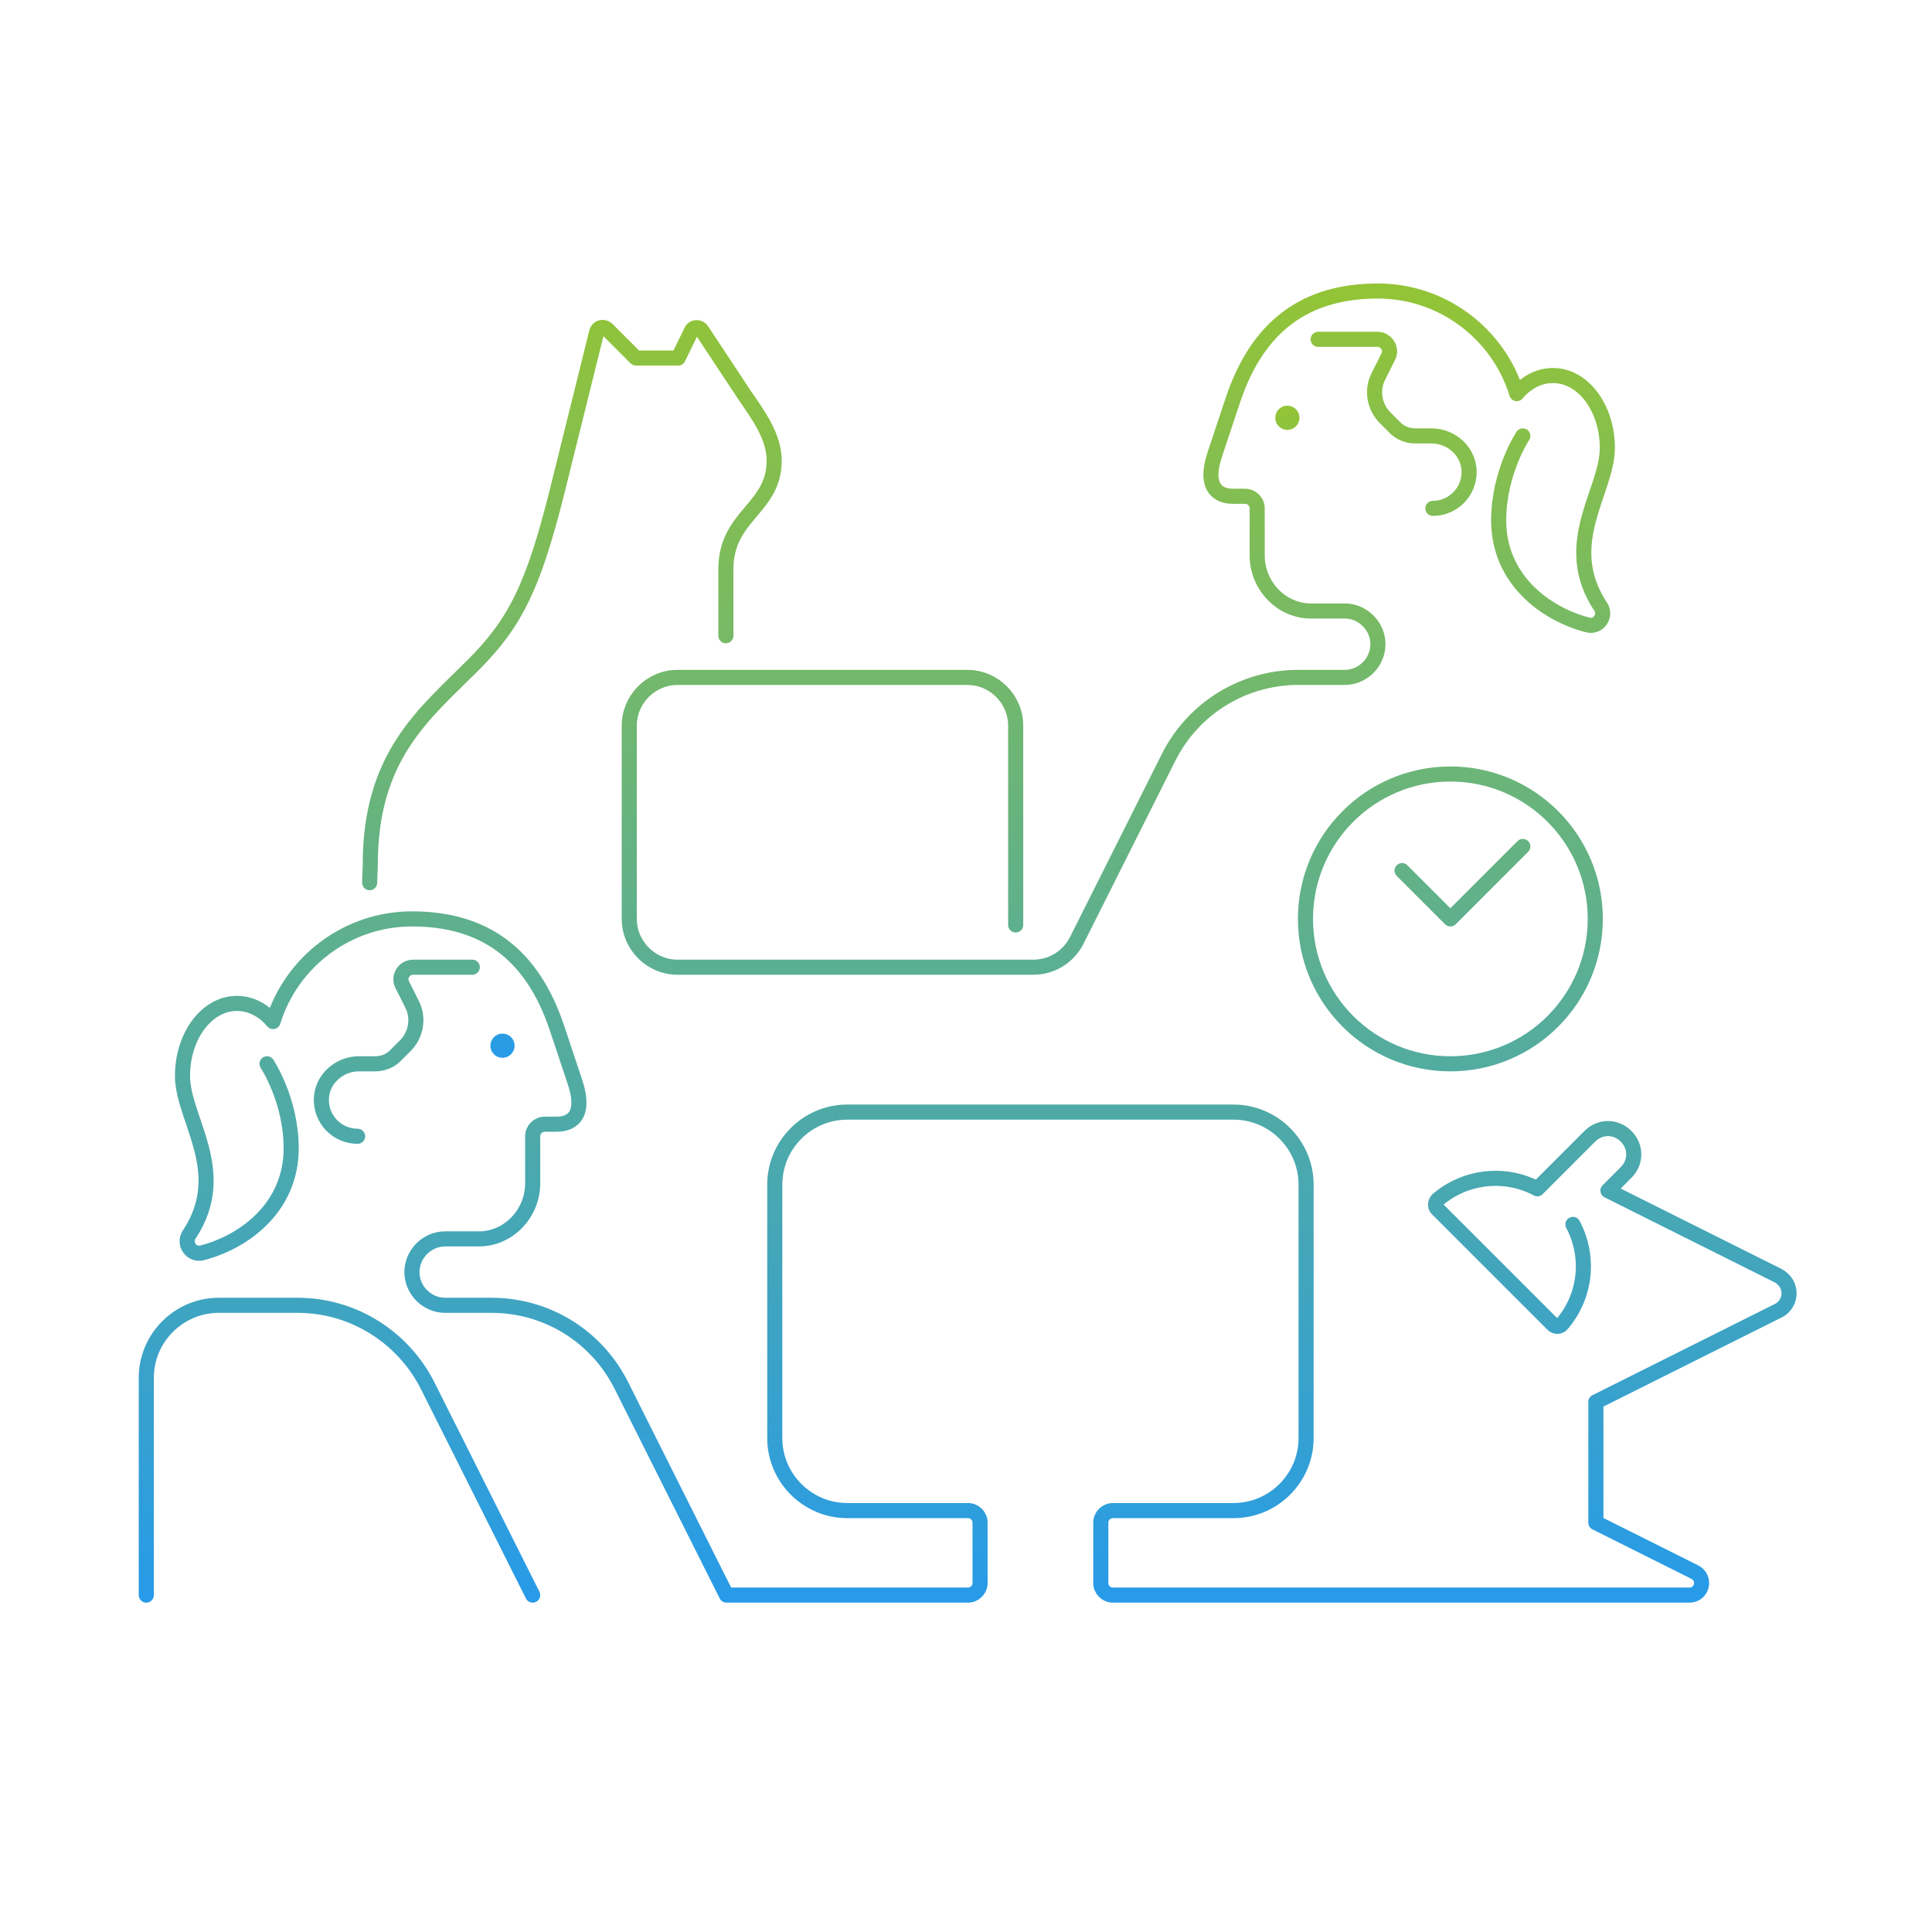 <svg xmlns="http://www.w3.org/2000/svg" width="320" height="320" fill="none" viewBox="0 0 320 320"><path stroke="url(#a)" stroke-linecap="round" stroke-linejoin="round" stroke-miterlimit="10" stroke-width="2.5" d="M59.228 188.2c-3.4 0-6.1-2.8-6-6.2.1-3.3 3-5.8 6.2-5.8h2.7c1.3 0 2.6-.5 3.5-1.5l1.5-1.5c1.8-1.8 2.3-4.6 1.1-6.9l-1.6-3.2c-.7-1.3.3-2.9 1.8-2.9h9.8m-34 16s4 6 4 14c0 9.6-7.5 15.4-14.7 17.3-1.8.5-3.2-1.5-2.2-3 6.9-10.4-1.1-19.1-1.1-26.3 0-6.6 4-12 9-12 2.3 0 4.4 1.1 6 3 3-9.8 12.2-17 23-17 12 0 19.9 5.8 24 18l3 9c2 6-1 7-3 7h-2c-1.1 0-2 .9-2 2v7.8c0 5-4 9.2-8.9 9.2h-5.6c-3 0-5.5 2.5-5.5 5.5s2.5 5.5 5.5 5.5h7.7c9.1 0 17.4 5.1 21.5 13.3l17.4 34.7h40c1.1 0 2-.9 2-2v-10c0-1.1-.9-2-2-2h-20c-6.6 0-12-5.4-12-12v-42c0-6.6 5.4-12 12-12h64c6.6 0 12 5.4 12 12v42c0 6.6-5.4 12-12 12h-20c-1.1 0-2 .9-2 2v10c0 1.1.9 2 2 2h95.5c2.1 0 2.8-2.8.9-3.8l-16.4-8.2v-20l30.2-15.1c1.1-.5 1.8-1.7 1.8-2.9s-.7-2.3-1.8-2.9l-28.2-14.1 3-3c1.7-1.7 1.7-4.3 0-6s-4.3-1.7-6 0l-8.7 8.7c-5.2-2.8-11.8-2.2-16.5 1.8-.4.4-.5 1.1-.1 1.5l19.2 19.2c.4.4 1.1.4 1.5-.1 4-4.7 4.6-11.2 1.8-16.5m-172.3 61.4-17.4-34.7c-4.1-8.1-12.4-13.3-21.5-13.3h-13.1c-6.6 0-12 5.4-12 12v36m213.1-180c3.4 0 6.1-2.8 6-6.2-.1-3.3-3-5.8-6.2-5.8h-2.7c-1.3 0-2.6-.5-3.5-1.5l-1.5-1.5c-1.8-1.8-2.3-4.6-1.1-6.9l1.6-3.2c.7-1.3-.3-2.9-1.8-2.9h-9.8m33.9 16s-4 6-4 14c0 9.6 7.5 15.4 14.7 17.3 1.8.5 3.2-1.5 2.2-3-6.9-10.4 1.1-19.1 1.1-26.3 0-6.6-4-12-9-12-2.3 0-4.4 1.1-6 3-3-9.8-12.2-17-23-17-12 0-19.9 5.8-24 18l-3 9c-2 6 1 7 3 7h2c1.1 0 2 .9 2 2V92c0 5 4 9.2 8.9 9.2h5.6c3 0 5.5 2.5 5.5 5.5s-2.5 5.5-5.5 5.5h-7.7c-9.1 0-17.4 5.1-21.5 13.3l-15.2 30.3c-1.4 2.7-4.1 4.4-7.2 4.4h-58.9c-4.4 0-8-3.6-8-8v-32c0-4.4 3.6-8 8-8h48c4.4 0 8 3.6 8 8v33m64-9 8 8 12-12m-191 6 .1-3c0-18 8.9-24.9 17-33 7-7 10-13 14-29l6.5-26.2c.2-.8 1.1-1 1.7-.5l4.8 4.8h7l2.2-4.5c.3-.7 1.3-.7 1.7-.1l7 10.6c2.4 3.5 5 7 5 11 0 8-8 9-8 18v11m144 46.9c0 13.255-10.746 24-24 24-13.255 0-24-10.745-24-24s10.745-24 24-24c13.254 0 24 10.745 24 24"/><path fill="url(#b)" d="M83.228 175.2a2 2 0 1 0 0-4 2 2 0 0 0 0 4"/><path fill="url(#c)" d="M213.228 71.2a2 2 0 1 0 0-4 2 2 0 0 0 0 4"/><defs><linearGradient id="a" x1="160.278" x2="160.278" y1="48.2" y2="264.2" gradientUnits="userSpaceOnUse"><stop stop-color="#93C437"/><stop offset="1" stop-color="#279BE8"/></linearGradient><linearGradient id="b" x1="148.228" x2="148.228" y1="67.2" y2="175.2" gradientUnits="userSpaceOnUse"><stop stop-color="#93C437"/><stop offset="1" stop-color="#279BE8"/></linearGradient><linearGradient id="c" x1="148.228" x2="148.228" y1="67.2" y2="175.2" gradientUnits="userSpaceOnUse"><stop stop-color="#93C437"/><stop offset="1" stop-color="#279BE8"/></linearGradient></defs></svg>